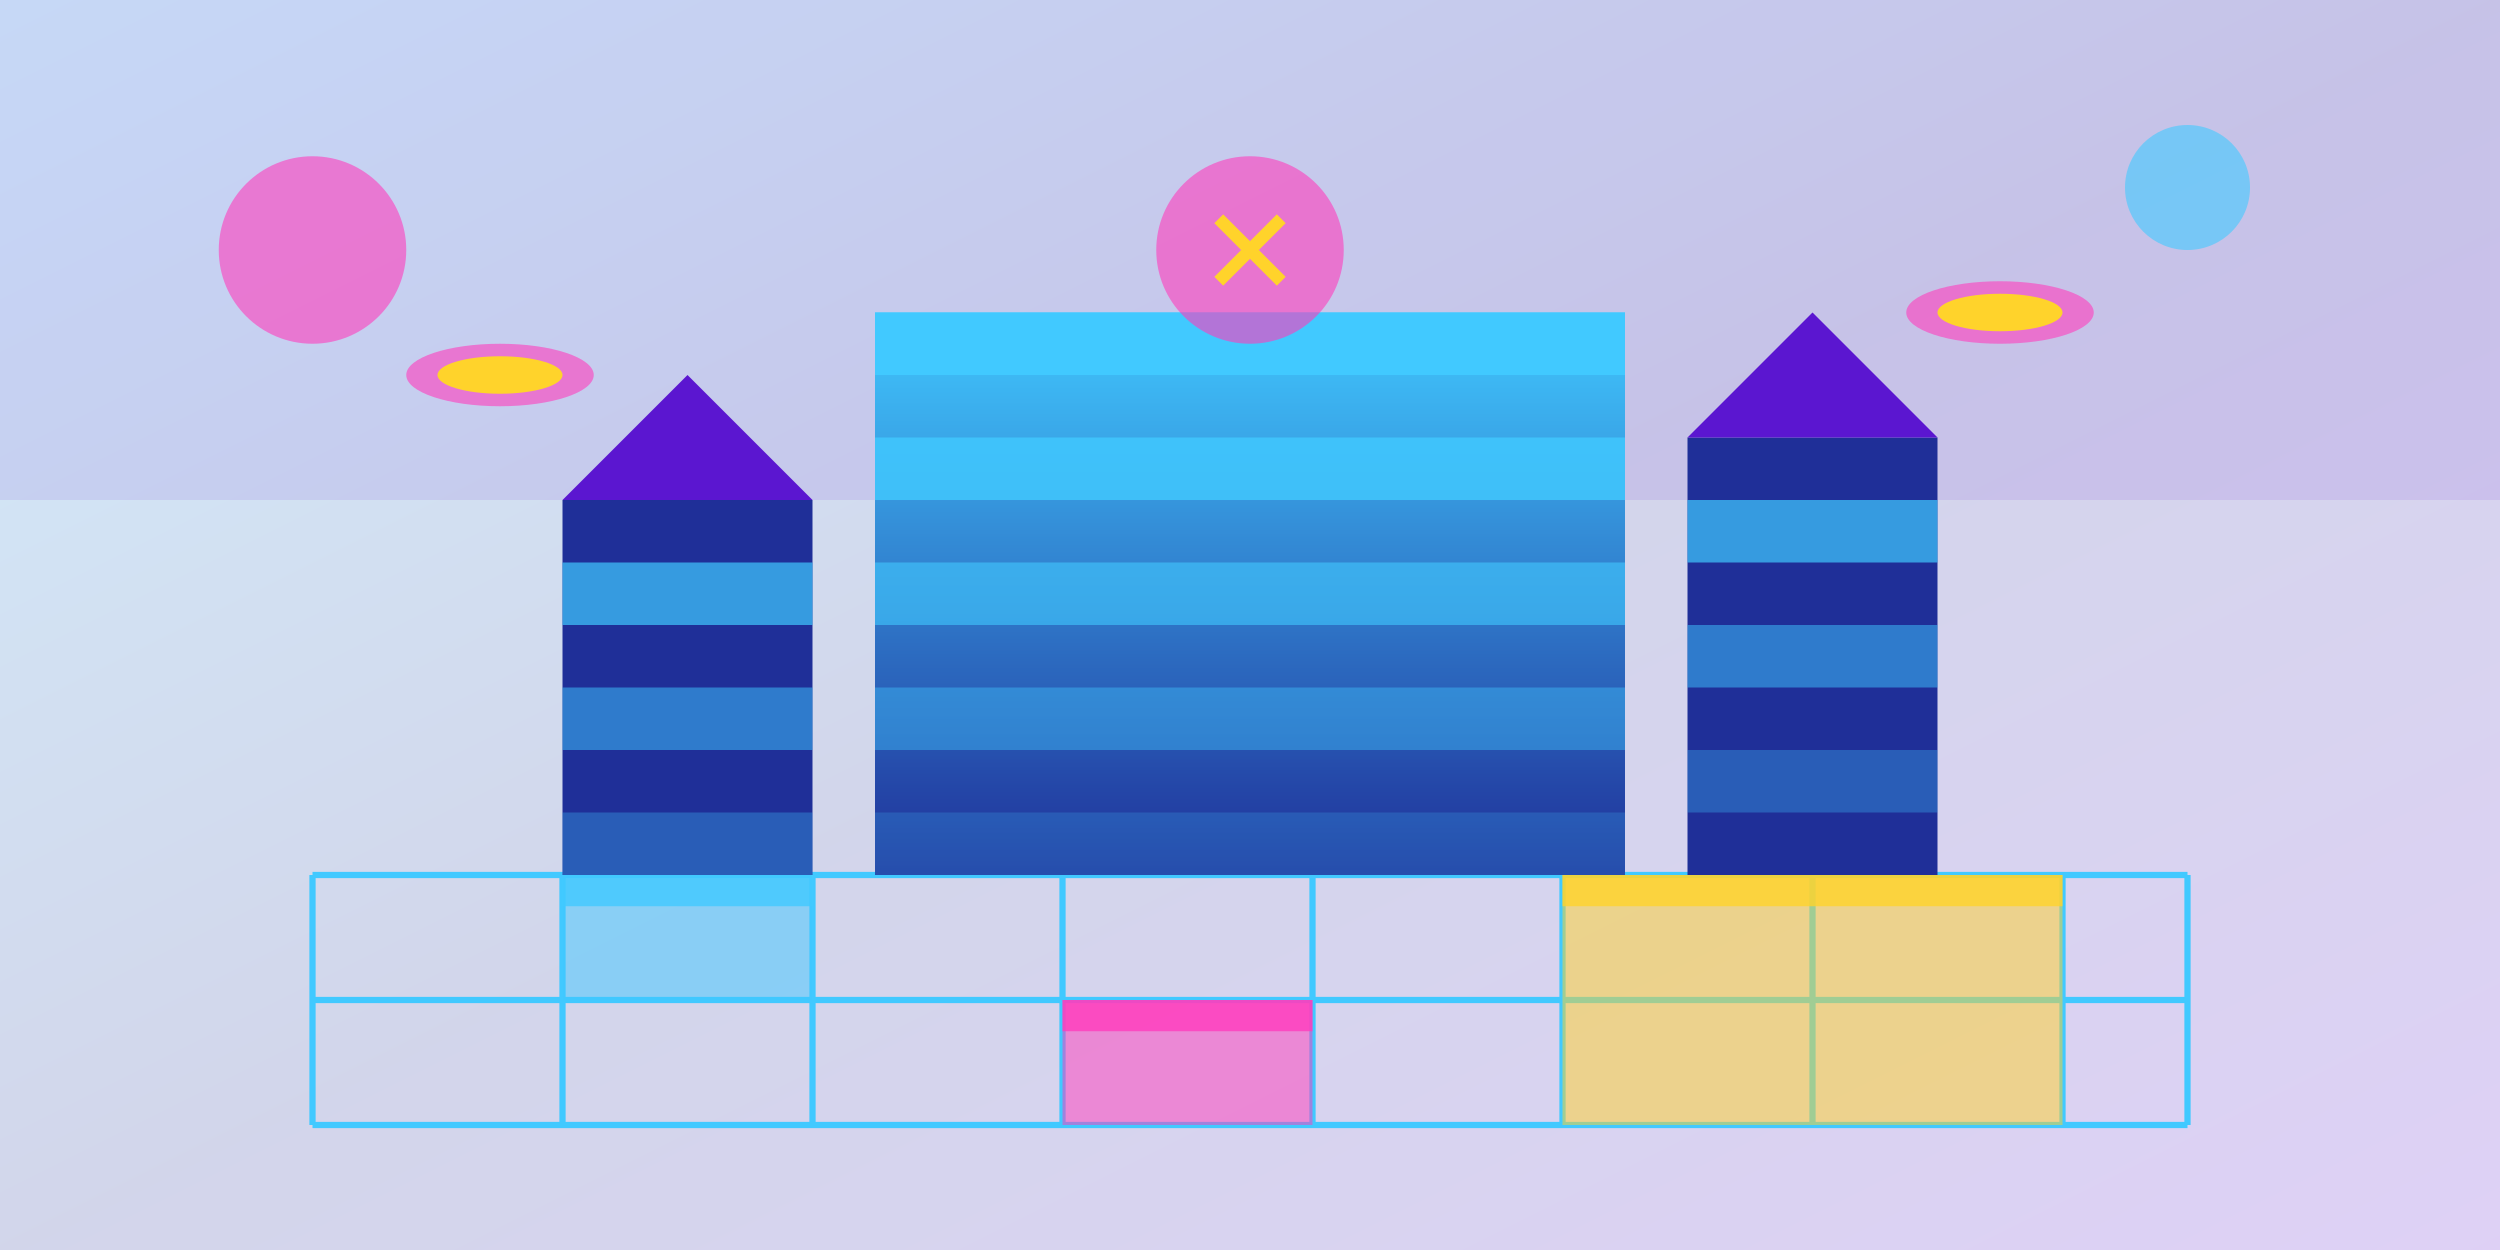 <svg width="400" height="200" xmlns="http://www.w3.org/2000/svg">
  <!-- 渐变背景 -->
  <defs>
    <linearGradient id="landGradient" x1="0%" y1="0%" x2="100%" y2="100%">
      <stop offset="0%" stop-color="#1CA7EC" />
      <stop offset="50%" stop-color="#1F2F98" />
      <stop offset="100%" stop-color="#5B16D0" />
    </linearGradient>
    <linearGradient id="buildingGradient" x1="0%" y1="0%" x2="0%" y2="100%">
      <stop offset="0%" stop-color="#41C9FF" />
      <stop offset="100%" stop-color="#1F2F98" />
    </linearGradient>
  </defs>
  <rect width="400" height="200" fill="url(#landGradient)" opacity="0.2"/>
  
  <!-- 天空 -->
  <rect x="0" y="0" width="400" height="80" fill="#5B16D0" opacity="0.1"/>
  <circle cx="50" cy="40" r="15" fill="#FF3CBD" opacity="0.6"/>
  <circle cx="350" cy="30" r="10" fill="#41C9FF" opacity="0.6"/>
  
  <!-- 虚拟土地网格 -->
  <g stroke="#41C9FF" stroke-width="1">
    <line x1="50" y1="140" x2="350" y2="140"/>
    <line x1="50" y1="160" x2="350" y2="160"/>
    <line x1="50" y1="180" x2="350" y2="180"/>
    
    <line x1="50" y1="140" x2="50" y2="180"/>
    <line x1="90" y1="140" x2="90" y2="180"/>
    <line x1="130" y1="140" x2="130" y2="180"/>
    <line x1="170" y1="140" x2="170" y2="180"/>
    <line x1="210" y1="140" x2="210" y2="180"/>
    <line x1="250" y1="140" x2="250" y2="180"/>
    <line x1="290" y1="140" x2="290" y2="180"/>
    <line x1="330" y1="140" x2="330" y2="180"/>
    <line x1="350" y1="140" x2="350" y2="180"/>
  </g>
  
  <!-- 地块区域 - 发光效果 -->
  <rect x="90" y="140" width="40" height="20" fill="#41C9FF" opacity="0.5"/>
  <rect x="90" y="140" width="40" height="5" fill="#41C9FF" opacity="0.8"/>
  
  <rect x="170" y="160" width="40" height="20" fill="#FF3CBD" opacity="0.5"/>
  <rect x="170" y="160" width="40" height="5" fill="#FF3CBD" opacity="0.8"/>
  
  <rect x="250" y="140" width="80" height="40" fill="#FFD32B" opacity="0.5"/>
  <rect x="250" y="140" width="80" height="5" fill="#FFD32B" opacity="0.8"/>
  
  <!-- 建筑群 - 未来感 -->
  <!-- 主楼 -->
  <rect x="140" y="50" width="120" height="90" fill="url(#buildingGradient)"/>
  <rect x="140" y="50" width="120" height="10" fill="#41C9FF"/>
  <rect x="140" y="70" width="120" height="10" fill="#41C9FF" opacity="0.8"/>
  <rect x="140" y="90" width="120" height="10" fill="#41C9FF" opacity="0.6"/>
  <rect x="140" y="110" width="120" height="10" fill="#41C9FF" opacity="0.4"/>
  <rect x="140" y="130" width="120" height="10" fill="#41C9FF" opacity="0.2"/>
  
  <!-- 左侧塔楼 -->
  <rect x="90" y="80" width="40" height="60" fill="#1F2F98"/>
  <rect x="90" y="90" width="40" height="10" fill="#41C9FF" opacity="0.7"/>
  <rect x="90" y="110" width="40" height="10" fill="#41C9FF" opacity="0.5"/>
  <rect x="90" y="130" width="40" height="10" fill="#41C9FF" opacity="0.3"/>
  <polygon points="90,80 110,60 130,80" fill="#5B16D0"/>
  
  <!-- 右侧塔楼 -->
  <rect x="270" y="70" width="40" height="70" fill="#1F2F98"/>
  <rect x="270" y="80" width="40" height="10" fill="#41C9FF" opacity="0.7"/>
  <rect x="270" y="100" width="40" height="10" fill="#41C9FF" opacity="0.5"/>
  <rect x="270" y="120" width="40" height="10" fill="#41C9FF" opacity="0.3"/>
  <polygon points="270,70 290,50 310,70" fill="#5B16D0"/>
  
  <!-- 全息投影效果 -->
  <circle cx="200" cy="40" r="15" fill="#FF3CBD" opacity="0.6"/>
  <path d="M195 35 L205 45 M195 45 L205 35" stroke="#FFD32B" stroke-width="2"/>
  
  <!-- 飞行器 -->
  <ellipse cx="80" cy="60" rx="15" ry="5" fill="#FF3CBD" opacity="0.6"/>
  <ellipse cx="80" cy="60" rx="10" ry="3" fill="#FFD32B"/>
  
  <ellipse cx="320" cy="50" rx="15" ry="5" fill="#FF3CBD" opacity="0.6"/>
  <ellipse cx="320" cy="50" rx="10" ry="3" fill="#FFD32B"/>
  
</svg>